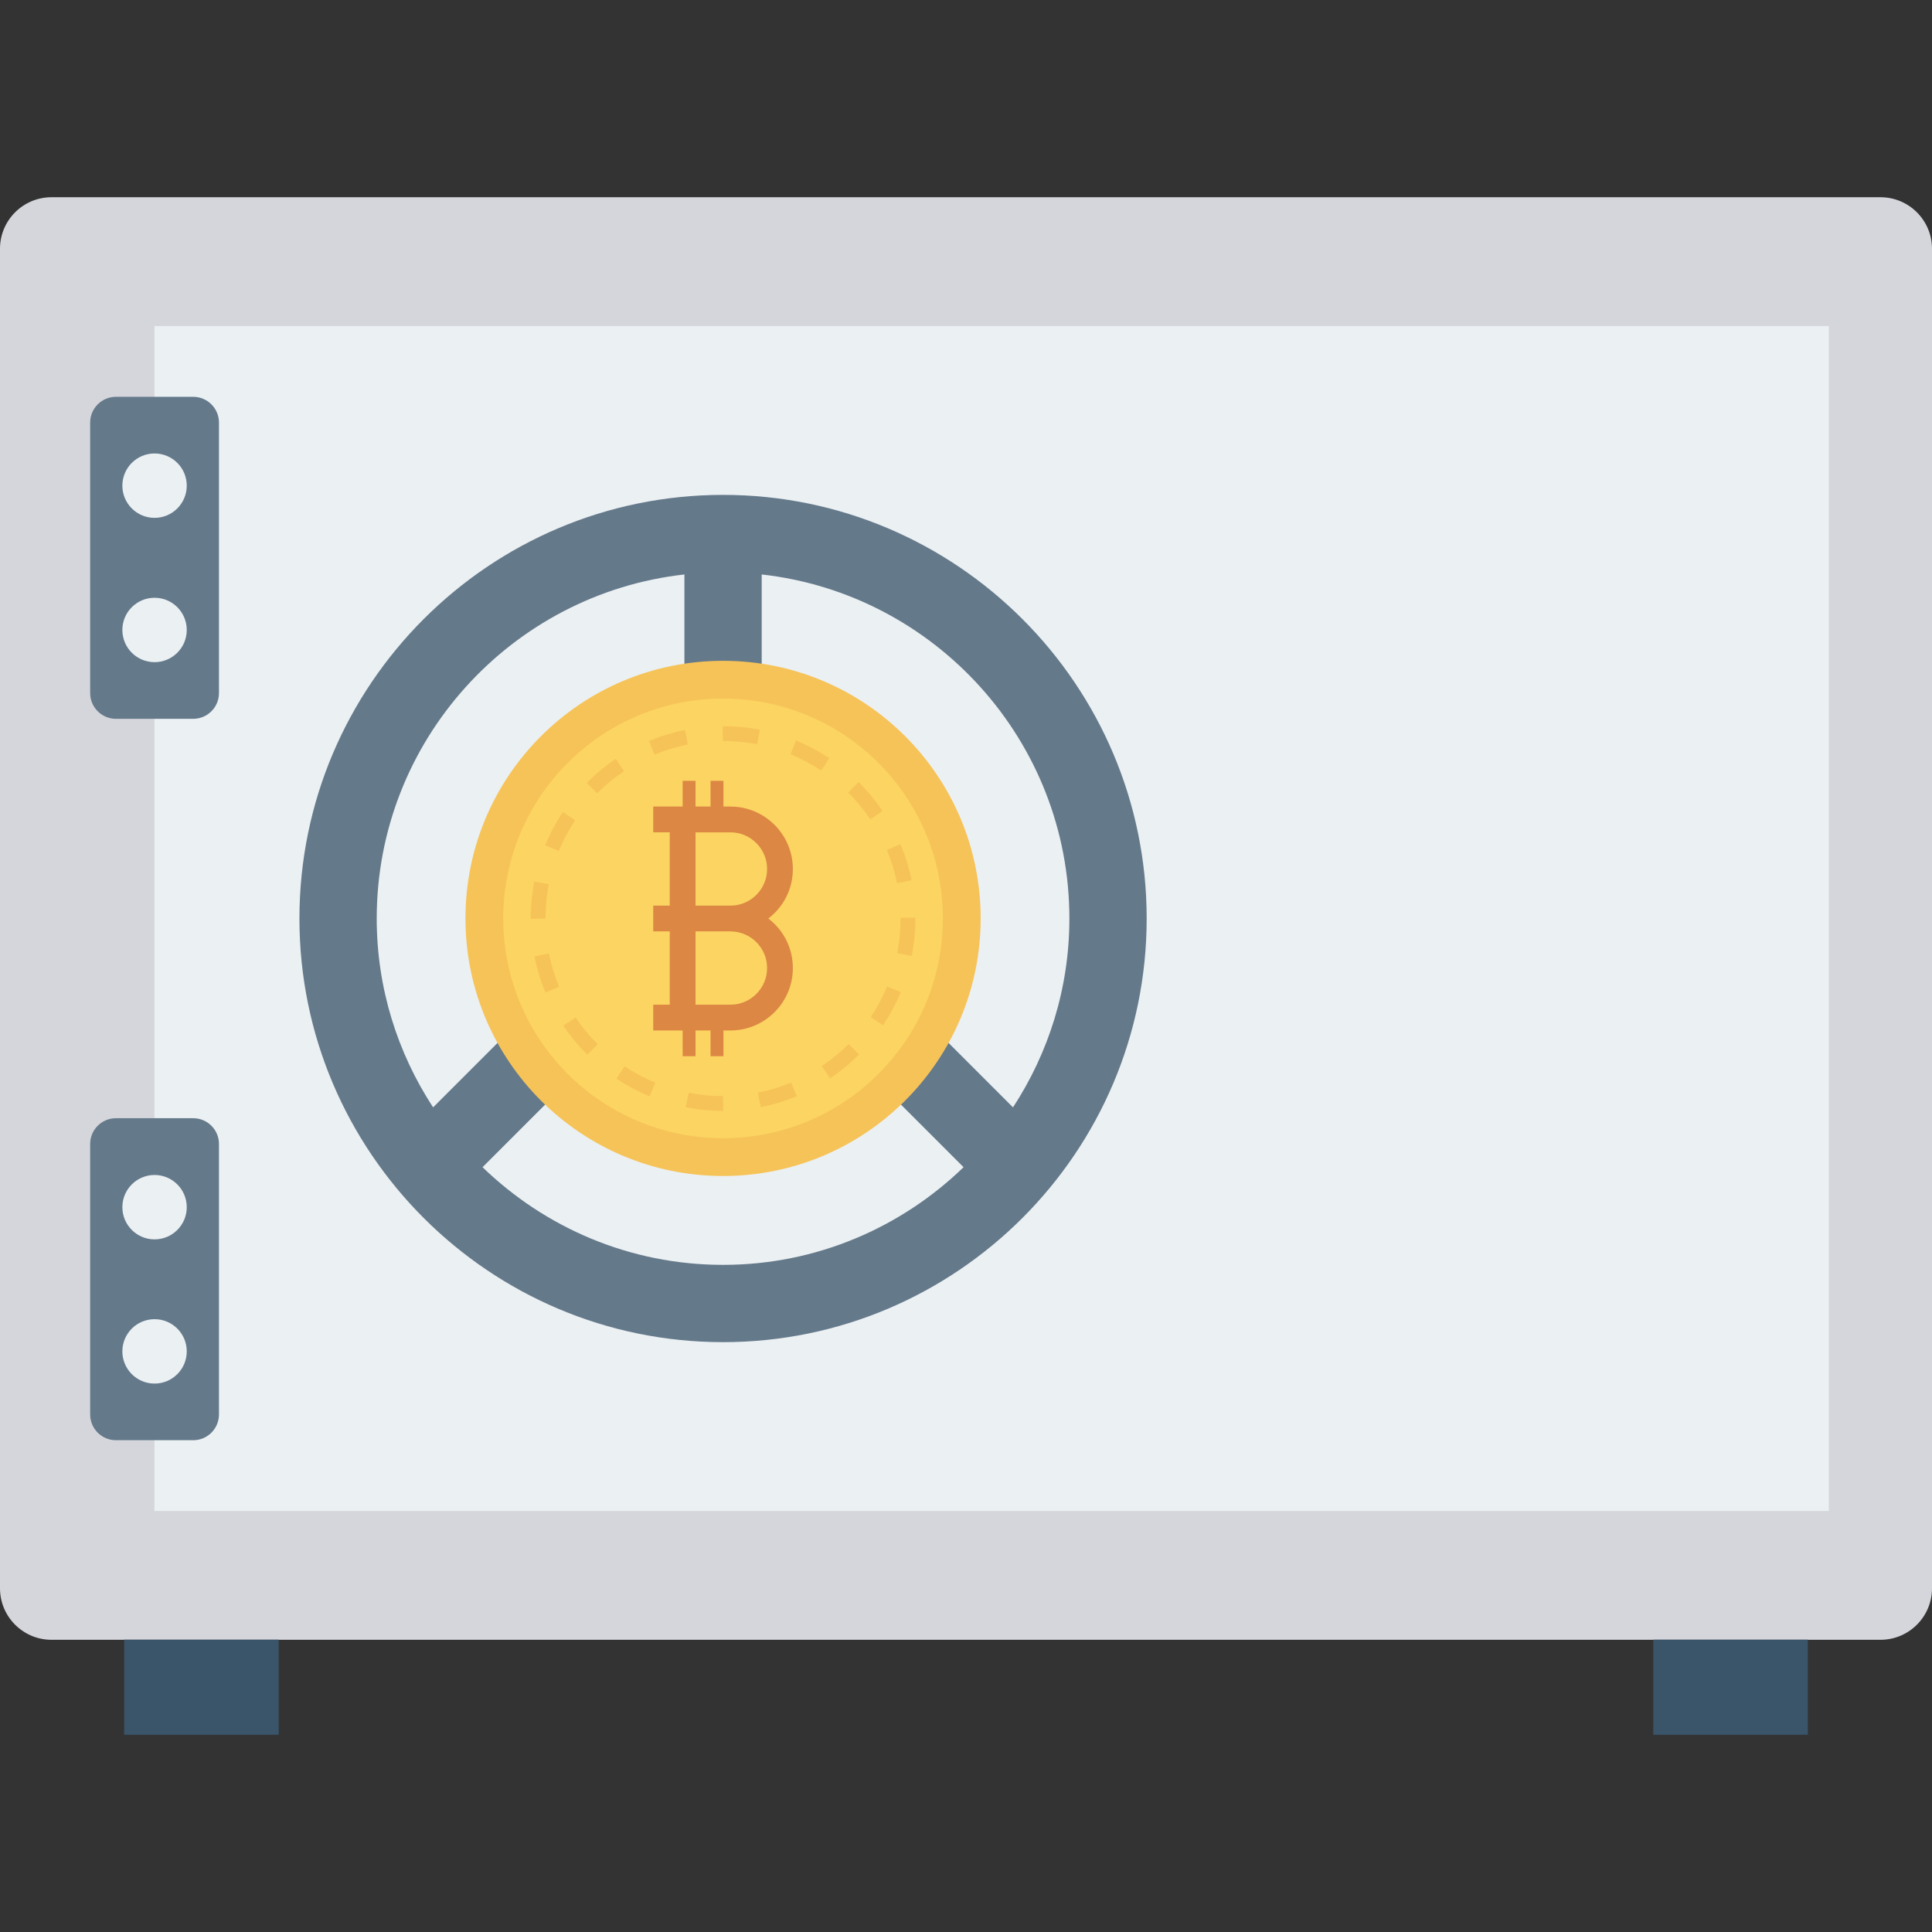 <?xml version="1.0" encoding="iso-8859-1"?>
<!-- Generator: Adobe Illustrator 19.0.0, SVG Export Plug-In . SVG Version: 6.00 Build 0)  -->
<svg version="1.1" id="Capa_1" xmlns="http://www.w3.org/2000/svg" xmlns:xlink="http://www.w3.org/1999/xlink" x="0px" y="0px"
	 viewBox="0 0 468.293 468.293" style="enable-background:new 0 0 468.293 468.293;" xml:space="preserve">
<rect x="0" y="0" width="468.293" height="468.293" fill="#333333" stroke="none"/>
<path style="fill:#D5D6DB;" d="M455.805,397.466H12.488C5.591,397.466,0,391.875,0,384.978V60.296
	c0-6.897,5.591-12.488,12.488-12.488h443.317c6.897,0,12.488,5.591,12.488,12.488v324.683
	C468.293,391.875,462.702,397.466,455.805,397.466z"/>
<g>
	<rect x="30.089" y="397.439" style="fill:#3A556A;" width="37.463" height="23.046"/>
	<rect x="400.734" y="397.439" style="fill:#3A556A;" width="37.463" height="23.046"/>
</g>
<rect x="37.438" y="79.025" style="fill:#EBF0F3;" width="405.854" height="287.22"/>
<g>
	<path style="fill:#64798A;" d="M175.259,119.954c-56.619,0-102.68,46.061-102.68,102.683S118.64,325.32,175.259,325.32
		s102.68-46.061,102.68-102.683S231.878,119.954,175.259,119.954z M259.207,222.637c0,16.886-5.055,32.594-13.668,45.774
		l-60.914-60.914v-68.255C226.518,143.919,259.207,179.514,259.207,222.637z M165.893,139.241v68.255l-60.915,60.913
		c-8.612-13.18-13.667-28.887-13.667-45.772C91.311,179.514,124.001,143.919,165.893,139.241z M116.962,282.913l58.298-58.295
		l58.296,58.296c-15.115,14.623-35.654,23.673-58.296,23.673C152.617,306.588,132.076,297.538,116.962,282.913z"/>
	<circle style="fill:#64798A;" cx="175.26" cy="222.609" r="43.707"/>
</g>
<circle style="fill:#E1E6E9;" cx="175.26" cy="222.609" r="24.976"/>
<g>
	<path style="fill:#64798A;" d="M46.829,174.232H28.098c-3.448,0-6.244-2.795-6.244-6.244v-65.561c0-3.448,2.795-6.244,6.244-6.244
		h18.732c3.448,0,6.244,2.795,6.244,6.244v65.561C53.073,171.437,50.278,174.232,46.829,174.232z"/>
	<path style="fill:#64798A;" d="M46.829,349.09H28.098c-3.448,0-6.244-2.796-6.244-6.244v-65.561c0-3.448,2.795-6.244,6.244-6.244
		h18.732c3.448,0,6.244,2.795,6.244,6.244v65.561C53.073,346.295,50.278,349.09,46.829,349.09z"/>
</g>
<g>
	<circle style="fill:#EBF0F3;" cx="37.463" cy="117.718" r="7.805"/>
	<circle style="fill:#EBF0F3;" cx="37.463" cy="152.696" r="7.805"/>
	<circle style="fill:#EBF0F3;" cx="37.463" cy="292.604" r="7.805"/>
	<circle style="fill:#EBF0F3;" cx="37.463" cy="327.557" r="7.805"/>
</g>
<circle style="fill:#F6C358;" cx="175.26" cy="222.609" r="62.439"/>
<circle style="fill:#FCD462;" cx="175.26" cy="222.609" r="53.279"/>
<path style="fill:#F6C358;" d="M175.287,269.258c-3.078,0-6.116-0.295-9.069-0.876l0.692-3.518c2.731,0.537,5.54,0.809,8.349,0.809
	l0.043,3.241l-0.001,0.344C175.301,269.258,175.292,269.258,175.287,269.258z M184.396,268.364l-0.7-3.518
	c2.76-0.549,5.473-1.374,8.066-2.451l1.376,3.311C190.328,266.874,187.386,267.768,184.396,268.364z M157.471,265.744
	c-2.814-1.163-5.526-2.61-8.059-4.302l1.991-2.982c2.339,1.561,4.842,2.897,7.438,3.97L157.471,265.744z M201.188,261.388
	l-1.996-2.979c2.332-1.564,4.524-3.366,6.513-5.357l2.537,2.534C206.089,257.743,203.715,259.695,201.188,261.388z M142.345,255.655
	c-2.156-2.149-4.111-4.52-5.809-7.046l2.977-2.001c1.568,2.333,3.373,4.523,5.364,6.509L142.345,255.655z M214.037,248.526
	l-2.98-1.994c1.565-2.339,2.903-4.841,3.978-7.434l3.313,1.373C217.183,243.28,215.733,245.991,214.037,248.526z M132.208,240.562
	c-1.172-2.812-2.069-5.753-2.665-8.74l3.516-0.702c0.551,2.755,1.377,5.468,2.459,8.062L132.208,240.562z M220.994,231.726
	l-3.518-0.695c0.543-2.747,0.818-5.572,0.818-8.394v-0.188h3.586v0.188C221.88,225.692,221.583,228.75,220.994,231.726z
	 M128.638,222.732v-0.095c0-3.025,0.292-6.051,0.867-8.993l3.52,0.688c-0.531,2.716-0.8,5.51-0.8,8.305L128.638,222.732z
	 M217.441,214.066c-0.557-2.754-1.39-5.463-2.477-8.056l3.308-1.387c1.178,2.81,2.081,5.748,2.684,8.734L217.441,214.066z
	 M135.45,206.26l-3.317-1.366c1.158-2.814,2.603-5.527,4.293-8.065l2.986,1.987C137.851,201.159,136.519,203.663,135.45,206.26z
	 M210.956,198.591c-1.572-2.327-3.38-4.513-5.378-6.497l2.527-2.544c2.163,2.147,4.122,4.514,5.823,7.034L210.956,198.591z
	 M144.749,192.287l-2.543-2.529c2.149-2.16,4.518-4.117,7.042-5.817l2.003,2.975C148.921,188.485,146.733,190.292,144.749,192.287z
	 M199.041,186.765c-2.346-1.558-4.851-2.888-7.447-3.954l1.362-3.318c2.813,1.156,5.528,2.597,8.069,4.285L199.041,186.765z
	 M158.673,182.915l-1.383-3.31c2.81-1.174,5.749-2.073,8.735-2.674l0.707,3.516C163.976,181.001,161.264,181.831,158.673,182.915z
	 M183.519,180.394c-2.704-0.525-5.483-0.791-8.26-0.791l-0.099-2.501l0.066-1.086c2.972,0.013,6.049,0.288,8.978,0.858
	L183.519,180.394z"/>
<path style="fill:#DC8744;" d="M186.225,222.637c3.755-2.858,5.955-7.241,5.955-12.006c0-8.341-6.787-15.128-15.128-15.128h-1.701
	v-6.244h-3.122v6.244h-3.642v-6.244h-3.122v6.244h-3.122h-4.006v6.244h4.006v17.768h-4.006v6.244h4.006v17.768h-4.006v6.244h4.006
	h3.122v6.244h3.122v-6.244h3.642v6.244h3.122v-6.244h1.701c8.341,0,15.128-6.787,15.128-15.128
	C192.18,229.878,189.98,225.495,186.225,222.637z M177.052,243.527h-8.465v-17.768h8.465c4.898,0,8.884,3.986,8.884,8.884
	S181.951,243.527,177.052,243.527z M177.052,219.515h-8.465v-17.768h8.465c4.898,0,8.884,3.986,8.884,8.884
	S181.951,219.515,177.052,219.515z"/>
<g>
</g>
<g>
</g>
<g>
</g>
<g>
</g>
<g>
</g>
<g>
</g>
<g>
</g>
<g>
</g>
<g>
</g>
<g>
</g>
<g>
</g>
<g>
</g>
<g>
</g>
<g>
</g>
<g>
</g>
</svg>
